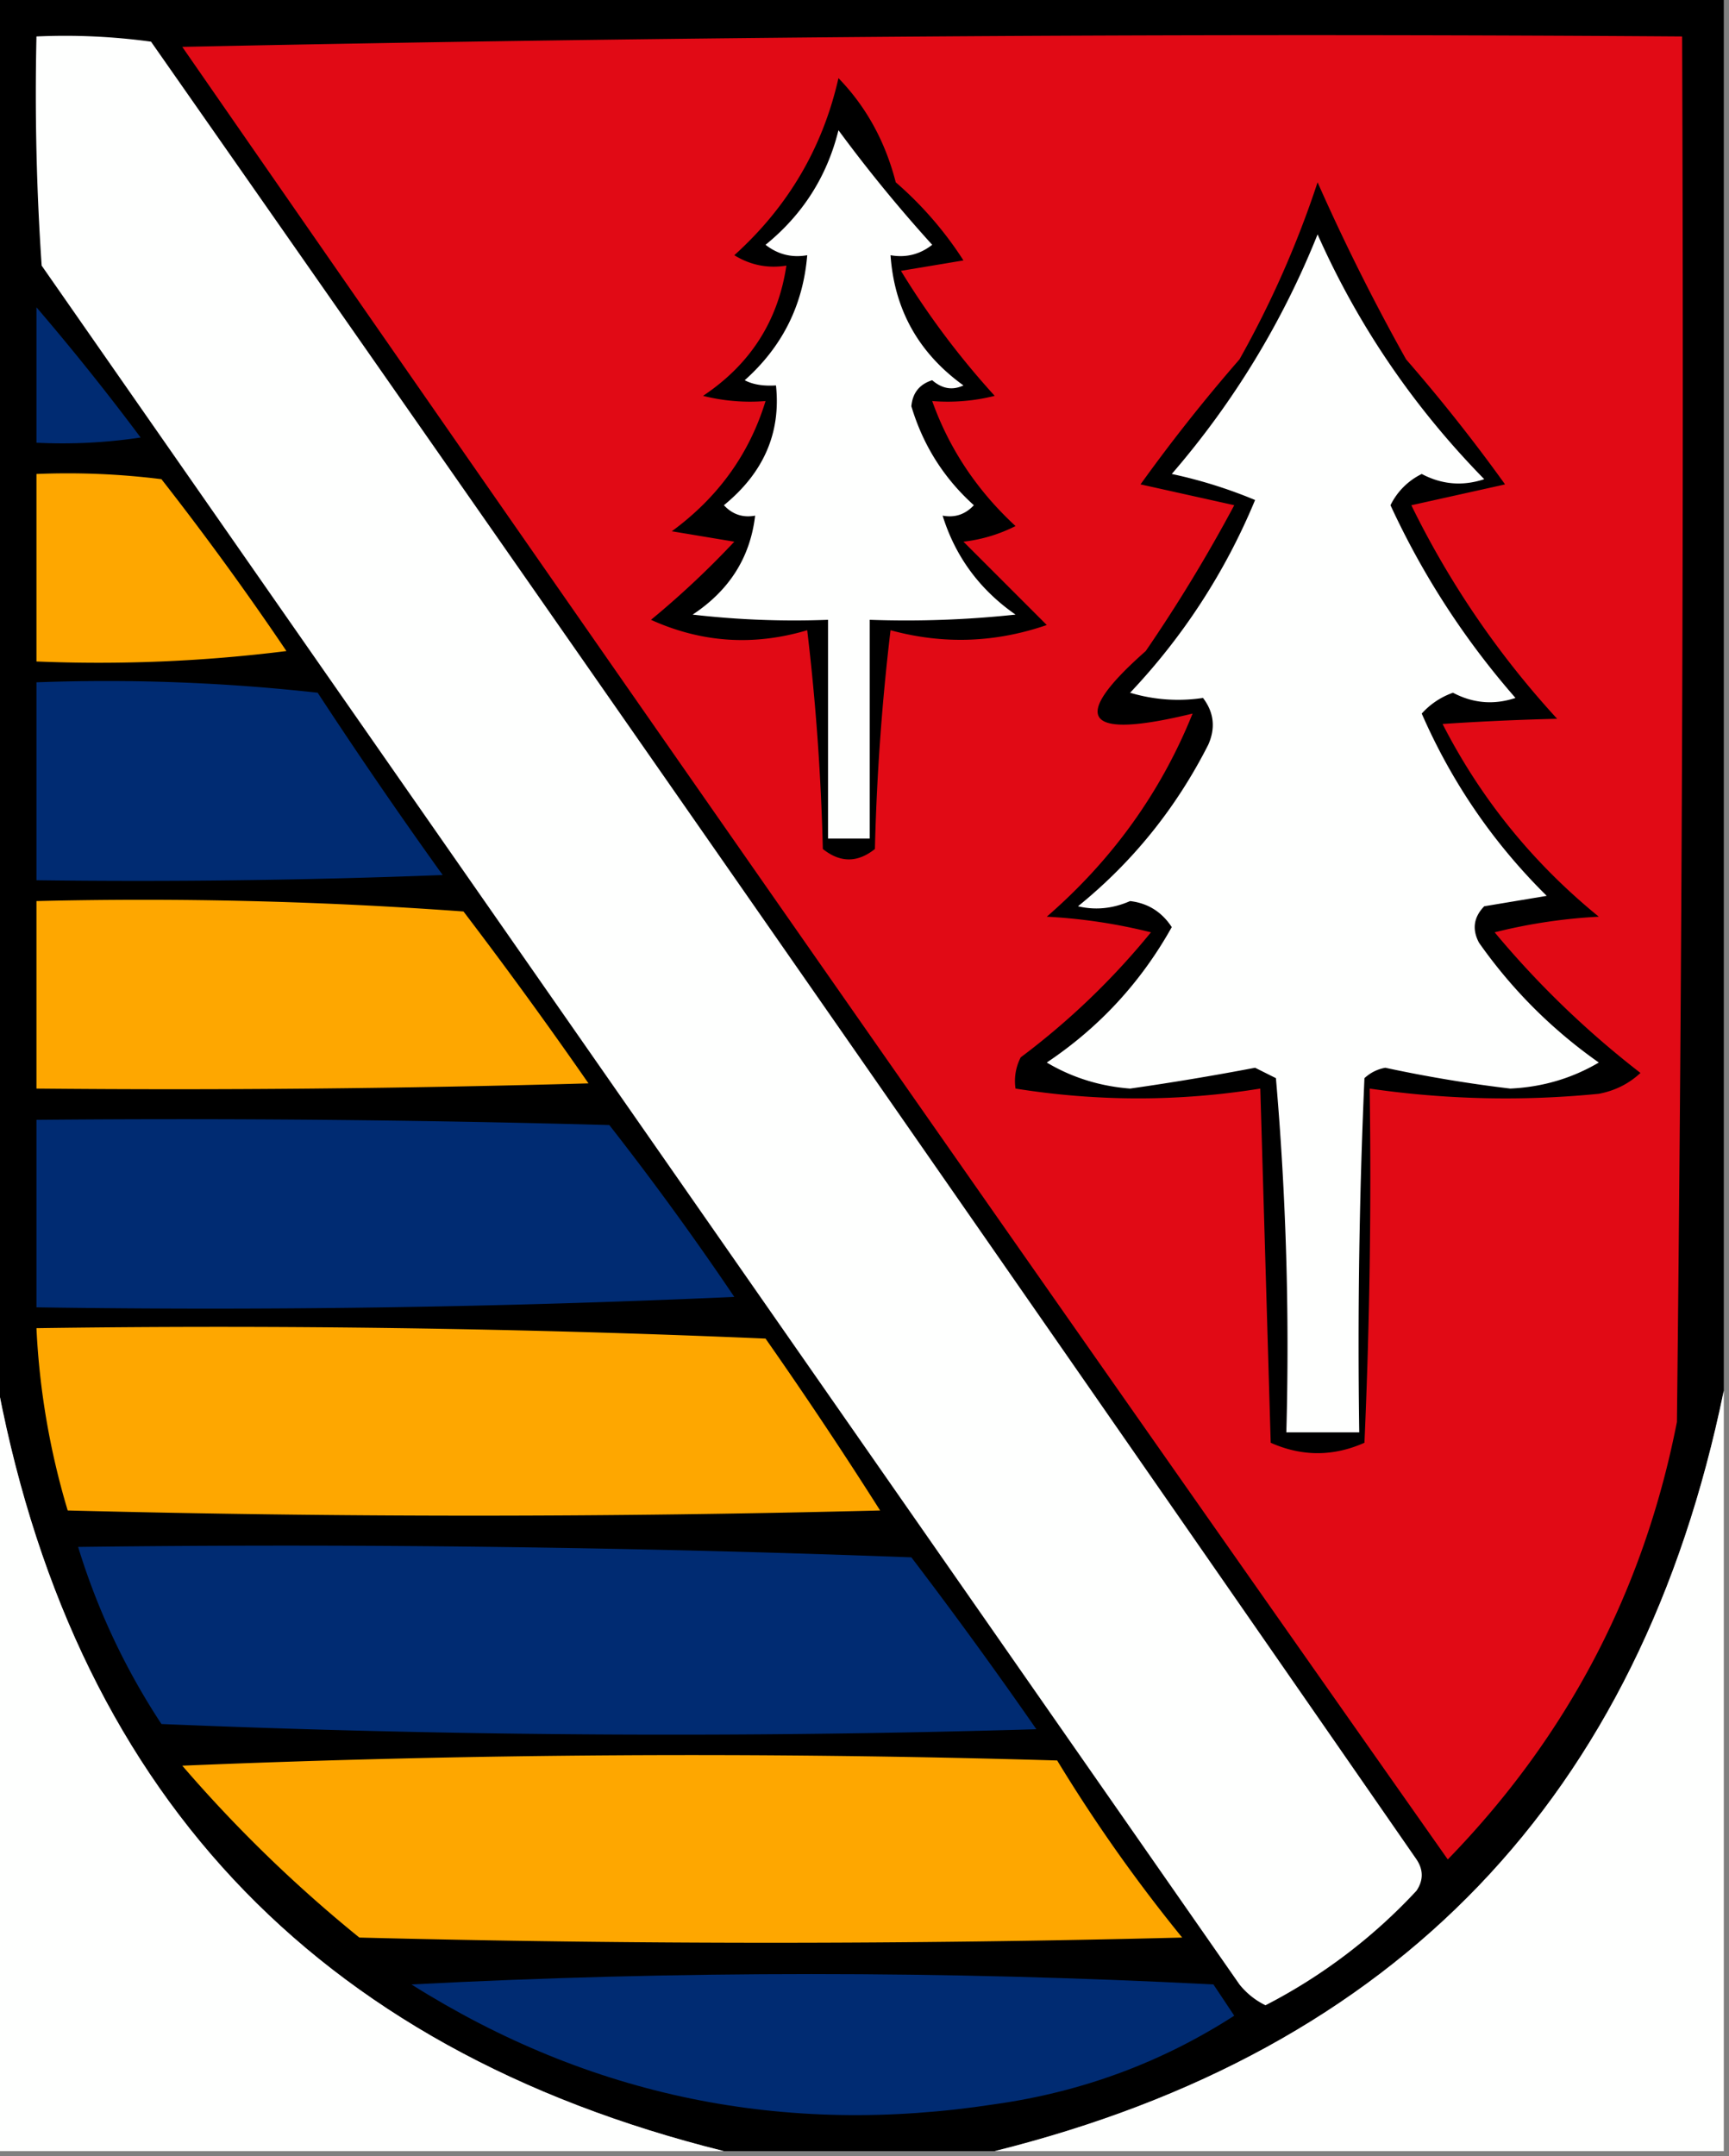 <svg xmlns="http://www.w3.org/2000/svg" width="166" height="207" style="shape-rendering:geometricPrecision;text-rendering:geometricPrecision;image-rendering:optimizeQuality;fill-rule:evenodd;clip-rule:evenodd"><rect width="100%" height="100%" fill="#808080" stroke="none"/><path style="opacity:1" d="M-.5-.5h166v134c-8.025 39.024-31.358 63.358-70 73h-26c-39.494-9.83-62.827-34.83-70-75V-.5z"/><path style="opacity:1" fill="#fefffe" d="M3.5 3.5a60.937 60.937 0 0 1 11 .5A48110.731 48110.731 0 0 1 136 178.5c.667 1 .667 2 0 3a52.625 52.625 0 0 1-14.5 11 7.248 7.248 0 0 1-2.5-2L4 25.5c-.5-7.326-.666-14.66-.5-22z"/><path style="opacity:1" fill="#e10a15" d="M17.5 4.5a5184.59 5184.59 0 0 1 144-1c.167 44.335 0 88.668-.5 133-3.171 16.178-10.504 30.178-22 42A29988.255 29988.255 0 0 1 17.5 4.5z"/><path style="opacity:1" d="M80.5 7.5c2.659 2.743 4.492 6.077 5.5 10a34.692 34.692 0 0 1 6.5 7.5l-6 1a78.713 78.713 0 0 0 9 12 18.436 18.436 0 0 1-6 .5c1.637 4.584 4.304 8.584 8 12a14.73 14.73 0 0 1-5 1.5l8 8c-4.963 1.71-9.963 1.876-15 .5a222.68 222.68 0 0 0-1.5 21c-1.667 1.333-3.333 1.333-5 0a222.68 222.68 0 0 0-1.5-21c-5.148 1.531-10.148 1.198-15-1a84.714 84.714 0 0 0 8-7.5l-6-1c4.447-3.257 7.447-7.424 9-12.5a18.436 18.436 0 0 1-6-.5c4.538-3.025 7.204-7.191 8-12.5-1.788.285-3.455-.048-5-1 5.154-4.647 8.487-10.314 10-17z"/><path style="opacity:1" fill="#fefffe" d="M80.5 12.5a139.353 139.353 0 0 0 9 11c-1.189.929-2.522 1.262-4 1 .367 5.231 2.7 9.398 7 12.5-1.049.492-2.049.326-3-.5-1.22.387-1.886 1.22-2 2.5 1.119 3.741 3.119 6.908 6 9.5-.825.886-1.825 1.219-3 1 1.225 3.937 3.558 7.103 7 9.5-4.655.5-9.322.666-14 .5v21h-4v-21a84.938 84.938 0 0 1-13-.5c3.529-2.33 5.529-5.498 6-9.5-1.175.219-2.175-.114-3-1 3.82-3.116 5.486-6.95 5-11.5-1.238.077-2.238-.09-3-.5 3.607-3.213 5.607-7.213 6-12-1.478.262-2.811-.071-4-1 3.57-2.9 5.904-6.566 7-11z"/><path style="opacity:1" d="M126.5 17.5a202.982 202.982 0 0 0 8.5 17 163.705 163.705 0 0 1 9.5 12l-9 2a86.505 86.505 0 0 0 14 20.5c-3.753.091-7.42.258-11 .5 3.674 7.18 8.674 13.347 15 18.5a52.204 52.204 0 0 0-10 1.5 89.349 89.349 0 0 0 14 13.5c-1.123 1.044-2.456 1.71-4 2a90.706 90.706 0 0 1-22-.5c.167 11.338 0 22.672-.5 34-3 1.333-6 1.333-9 0l-1-34c-7.79 1.254-15.623 1.254-23.5 0a4.932 4.932 0 0 1 .5-3 70.975 70.975 0 0 0 12.5-12 52.204 52.204 0 0 0-10-1.5c6.295-5.46 10.962-11.96 14-19.5-10.406 2.538-11.906.538-4.5-6 3.085-4.5 5.918-9.167 8.5-14l-9-2a163.705 163.705 0 0 1 9.5-12 95.845 95.845 0 0 0 7.5-17z"/><path style="opacity:1" fill="#fefffe" d="M126.5 22.5c3.876 8.73 9.209 16.563 16 23.5-2.068.687-4.068.52-6-.5a6.544 6.544 0 0 0-3 3 77.128 77.128 0 0 0 12 18.5c-2.068.687-4.068.52-6-.5a7.292 7.292 0 0 0-3 2c2.888 6.615 6.888 12.448 12 17.5l-6 1c-1.017 1.05-1.184 2.216-.5 3.5 3.167 4.5 7 8.333 11.5 11.5-2.582 1.522-5.415 2.356-8.5 2.5a130.542 130.542 0 0 1-12-2 3.943 3.943 0 0 0-2 1 577.896 577.896 0 0 0-.5 34h-7a298.637 298.637 0 0 0-1-34l-2-1a261.888 261.888 0 0 1-12 2c-2.905-.224-5.572-1.057-8-2.5 5.047-3.38 9.047-7.713 12-13-.959-1.464-2.292-2.297-4-2.5-1.655.728-3.321.895-5 .5 5.244-4.25 9.411-9.416 12.5-15.5.72-1.612.554-3.112-.5-4.5a15.967 15.967 0 0 1-7-.5 60.549 60.549 0 0 0 12-18.5 45.253 45.253 0 0 0-8-2.5 81.385 81.385 0 0 0 14-23z"/><path style="opacity:1" fill="#002b72" d="M3.5 29.5a238.255 238.255 0 0 1 10 12.5c-3.317.498-6.65.665-10 .5v-13z"/><path style="opacity:1" fill="#fea700" d="M3.5 45.5a72.444 72.444 0 0 1 12 .5 290.661 290.661 0 0 1 12 16.5 144.877 144.877 0 0 1-24 1v-18z"/><path style="opacity:1" fill="#002b72" d="M3.5 65.5c9.025-.332 18.025.002 27 1a497.12 497.12 0 0 0 12 17.5c-12.996.5-25.996.667-39 .5v-19z"/><path style="opacity:1" fill="#fea700" d="M3.5 86.5c13.683-.332 27.35 0 41 1a459.432 459.432 0 0 1 12 16.5c-17.663.5-35.33.667-53 .5v-18z"/><path style="opacity:1" fill="#002b72" d="M3.5 107.5c18.336-.167 36.67 0 55 .5a290.661 290.661 0 0 1 12 16.5c-22.323 1-44.657 1.333-67 1v-18z"/><path style="opacity:1" fill="#fea700" d="M3.5 127.5c23.343-.333 46.676 0 70 1a434.337 434.337 0 0 1 11 16.5c-26 .667-52 .667-78 0a72.674 72.674 0 0 1-3-17.5z"/><path style="opacity:1" fill="#fefffe" d="M-.5 131.5c7.173 40.17 30.506 65.17 70 75h-70v-75zM165.5 133.5v73h-70c38.642-9.642 61.975-33.976 70-73z"/><path style="opacity:1" fill="#002b72" d="M7.5 148.5c26.675-.333 53.342 0 80 1a458.717 458.717 0 0 1 12 16.5c-28.006.833-56.006.667-84-.5a66.05 66.05 0 0 1-8-17z"/><path style="opacity:1" fill="#fea700" d="M17.5 169.5c27.83-1.164 55.83-1.33 84-.5a151.21 151.21 0 0 0 12 17 1559.72 1559.72 0 0 1-79 0 132.635 132.635 0 0 1-17-16.5z"/><path style="opacity:1" fill="#002b72" d="M39.5 190.5c25.503-1.329 51.17-1.329 77 0l2 3c-6.982 4.496-14.649 7.33-23 8.5-20.213 3.109-38.88-.725-56-11.5z"/></svg>